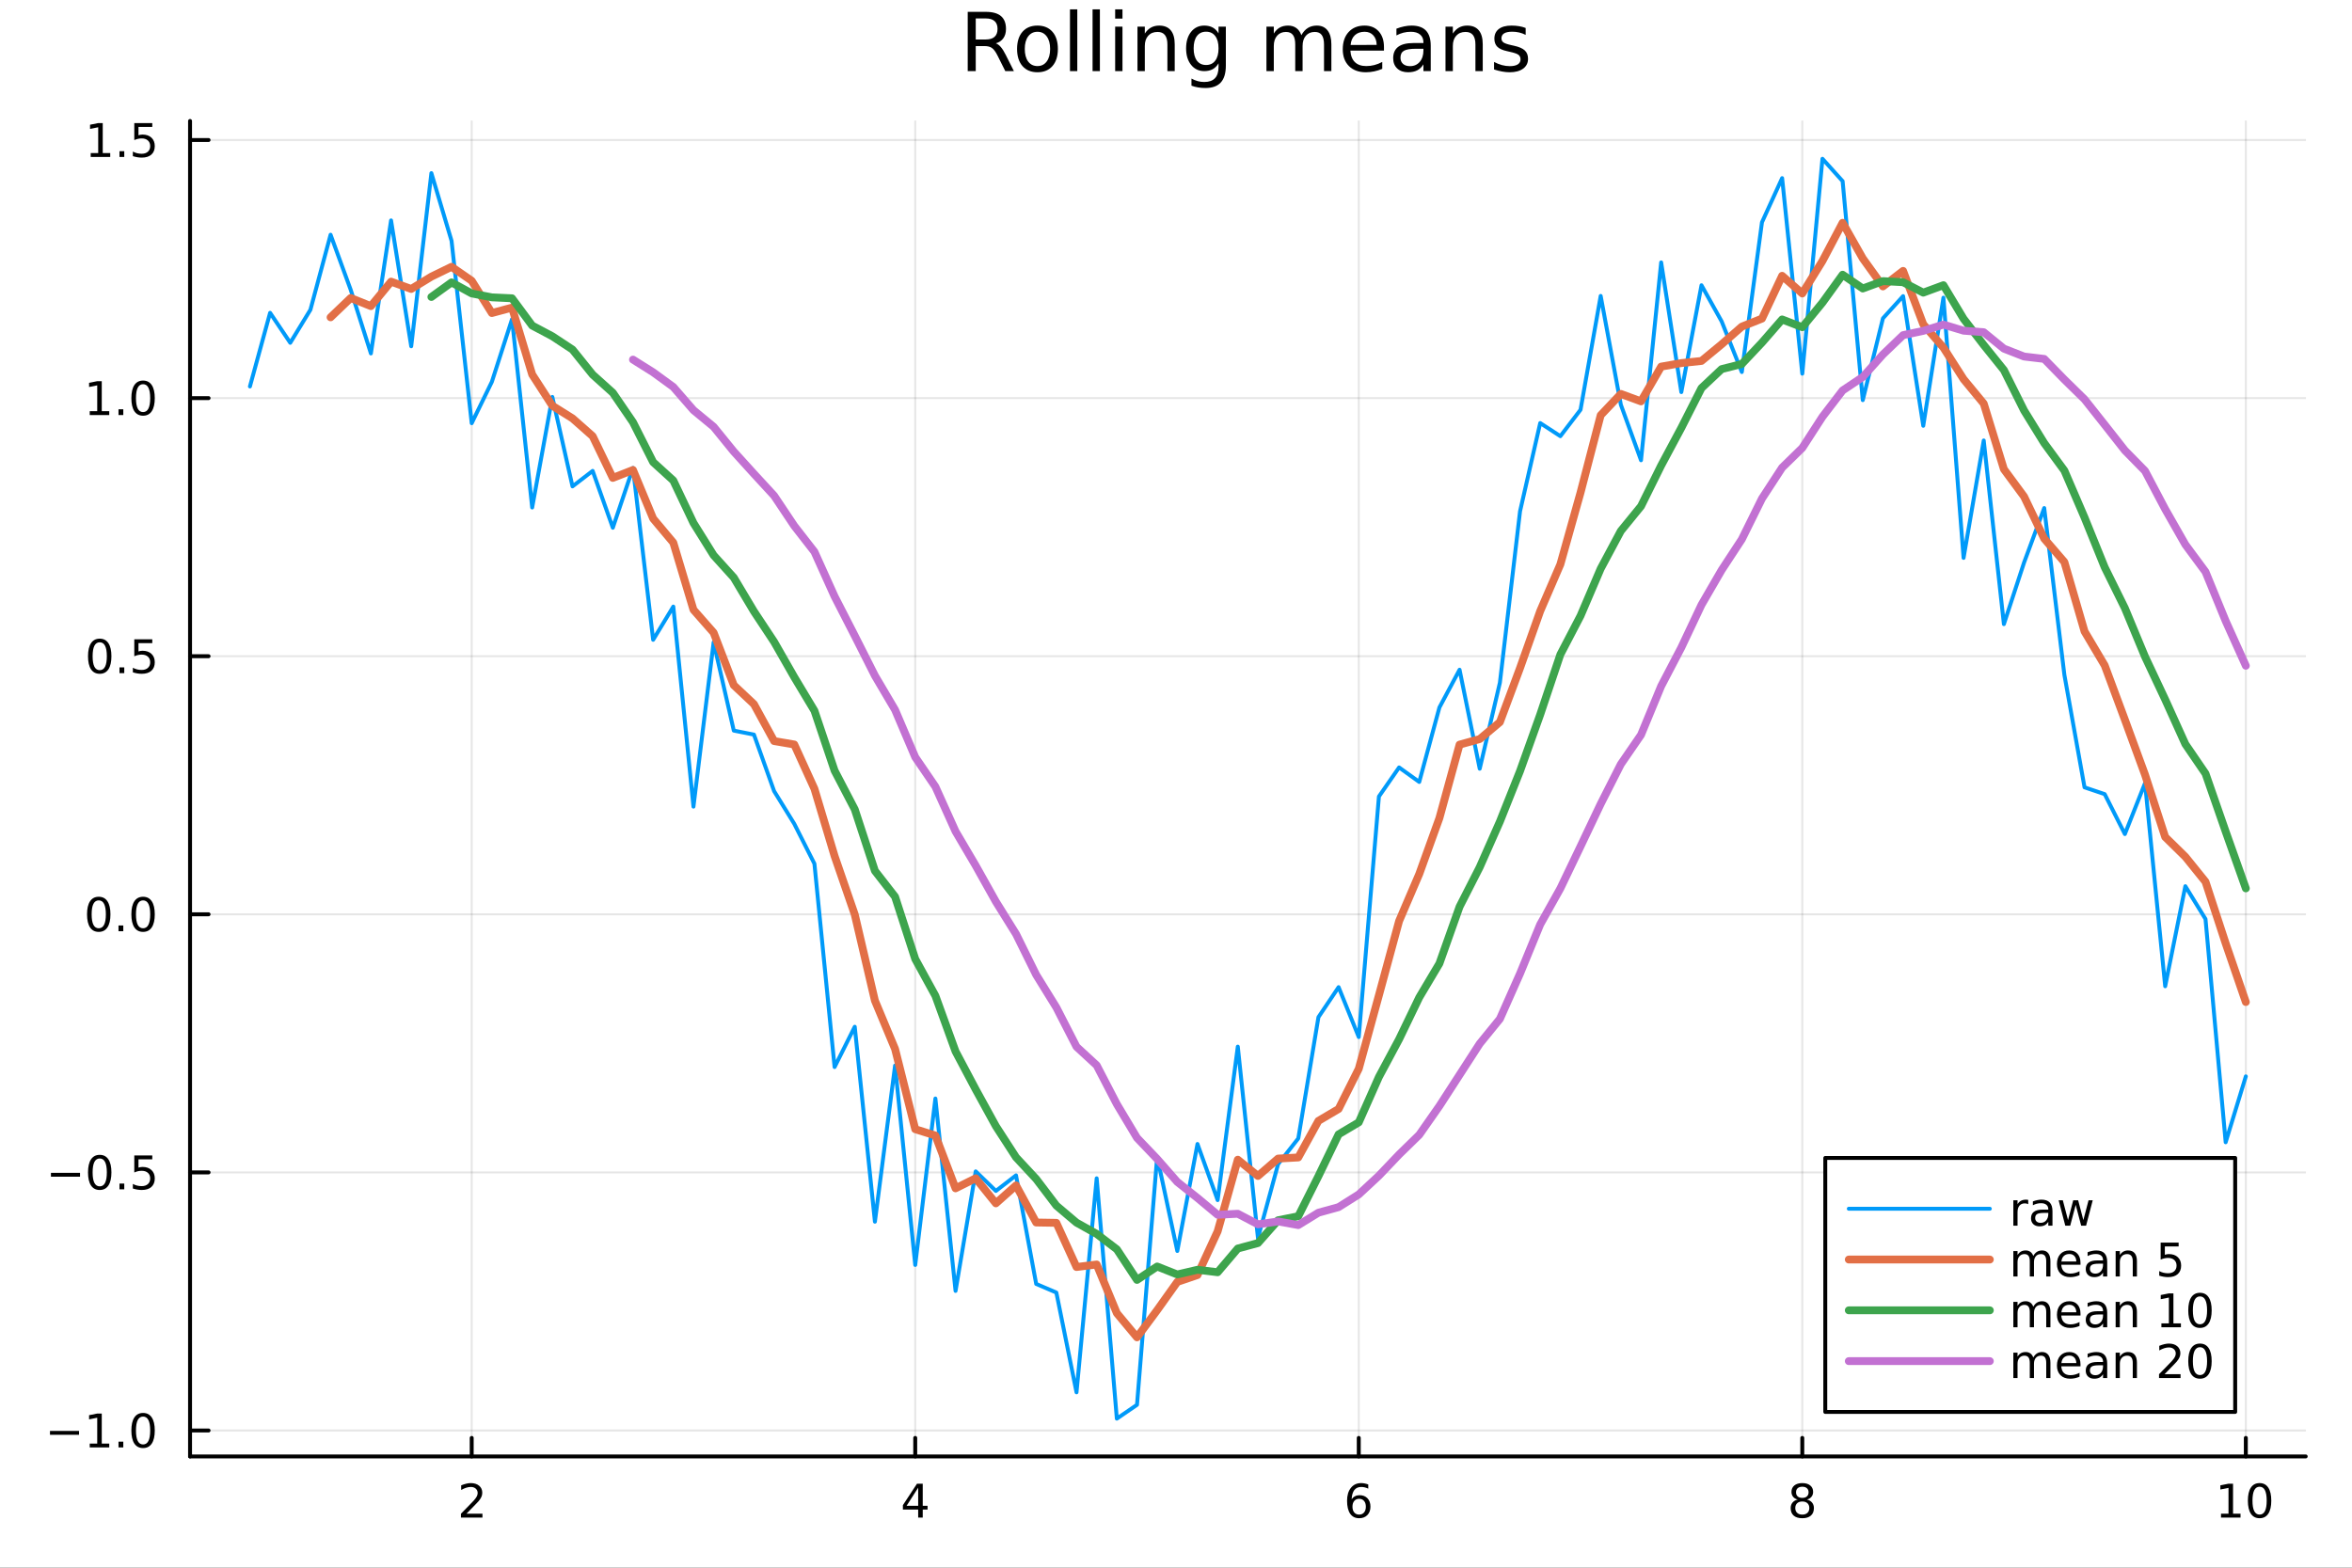 <?xml version="1.0" encoding="utf-8"?>
<svg xmlns="http://www.w3.org/2000/svg" xmlns:xlink="http://www.w3.org/1999/xlink" width="600" height="400" viewBox="0 0 2400 1600">
<rect x="0" y="0" width="2400" height="1600" fill="#333333" stroke="none"/>
<defs>
  <clipPath id="clip400">
    <rect x="0" y="0" width="2400" height="1600"/>
  </clipPath>
</defs>
<path clip-path="url(#clip400)" d="M0 1600 L2400 1600 L2400 0 L0 0  Z" fill="#ffffff" fill-rule="evenodd" fill-opacity="1"/>
<defs>
  <clipPath id="clip401">
    <rect x="480" y="0" width="1681" height="1600"/>
  </clipPath>
</defs>
<path clip-path="url(#clip400)" d="M193.936 1486.45 L2352.76 1486.45 L2352.76 123.472 L193.936 123.472  Z" fill="#ffffff" fill-rule="evenodd" fill-opacity="1"/>
<defs>
  <clipPath id="clip402">
    <rect x="193" y="123" width="2160" height="1364"/>
  </clipPath>
</defs>
<polyline clip-path="url(#clip402)" style="stroke:#000000; stroke-linecap:round; stroke-linejoin:round; stroke-width:2; stroke-opacity:0.1; fill:none" points="481.326,1486.45 481.326,123.472 "/>
<polyline clip-path="url(#clip402)" style="stroke:#000000; stroke-linecap:round; stroke-linejoin:round; stroke-width:2; stroke-opacity:0.1; fill:none" points="933.909,1486.45 933.909,123.472 "/>
<polyline clip-path="url(#clip402)" style="stroke:#000000; stroke-linecap:round; stroke-linejoin:round; stroke-width:2; stroke-opacity:0.1; fill:none" points="1386.49,1486.45 1386.49,123.472 "/>
<polyline clip-path="url(#clip402)" style="stroke:#000000; stroke-linecap:round; stroke-linejoin:round; stroke-width:2; stroke-opacity:0.1; fill:none" points="1839.07,1486.45 1839.07,123.472 "/>
<polyline clip-path="url(#clip402)" style="stroke:#000000; stroke-linecap:round; stroke-linejoin:round; stroke-width:2; stroke-opacity:0.1; fill:none" points="2291.66,1486.45 2291.66,123.472 "/>
<polyline clip-path="url(#clip400)" style="stroke:#000000; stroke-linecap:round; stroke-linejoin:round; stroke-width:4; stroke-opacity:1; fill:none" points="193.936,1486.45 2352.76,1486.45 "/>
<polyline clip-path="url(#clip400)" style="stroke:#000000; stroke-linecap:round; stroke-linejoin:round; stroke-width:4; stroke-opacity:1; fill:none" points="481.326,1486.45 481.326,1467.55 "/>
<polyline clip-path="url(#clip400)" style="stroke:#000000; stroke-linecap:round; stroke-linejoin:round; stroke-width:4; stroke-opacity:1; fill:none" points="933.909,1486.45 933.909,1467.55 "/>
<polyline clip-path="url(#clip400)" style="stroke:#000000; stroke-linecap:round; stroke-linejoin:round; stroke-width:4; stroke-opacity:1; fill:none" points="1386.49,1486.45 1386.49,1467.55 "/>
<polyline clip-path="url(#clip400)" style="stroke:#000000; stroke-linecap:round; stroke-linejoin:round; stroke-width:4; stroke-opacity:1; fill:none" points="1839.07,1486.45 1839.07,1467.55 "/>
<polyline clip-path="url(#clip400)" style="stroke:#000000; stroke-linecap:round; stroke-linejoin:round; stroke-width:4; stroke-opacity:1; fill:none" points="2291.66,1486.45 2291.66,1467.55 "/>
<path clip-path="url(#clip400)" d="M475.979 1544.91 L492.298 1544.91 L492.298 1548.85 L470.354 1548.85 L470.354 1544.91 Q473.016 1542.16 477.599 1537.53 Q482.206 1532.88 483.386 1531.53 Q485.632 1529.01 486.511 1527.27 Q487.414 1525.51 487.414 1523.82 Q487.414 1521.07 485.47 1519.33 Q483.548 1517.6 480.446 1517.6 Q478.247 1517.6 475.794 1518.36 Q473.363 1519.13 470.585 1520.68 L470.585 1515.95 Q473.409 1514.82 475.863 1514.24 Q478.317 1513.66 480.354 1513.66 Q485.724 1513.66 488.919 1516.35 Q492.113 1519.03 492.113 1523.52 Q492.113 1525.65 491.303 1527.57 Q490.516 1529.47 488.409 1532.07 Q487.831 1532.74 484.729 1535.95 Q481.627 1539.15 475.979 1544.91 Z" fill="#000000" fill-rule="nonzero" fill-opacity="1" /><path clip-path="url(#clip400)" d="M936.918 1518.36 L925.113 1536.81 L936.918 1536.81 L936.918 1518.36 M935.691 1514.29 L941.571 1514.29 L941.571 1536.81 L946.501 1536.81 L946.501 1540.7 L941.571 1540.7 L941.571 1548.85 L936.918 1548.85 L936.918 1540.7 L921.316 1540.7 L921.316 1536.19 L935.691 1514.29 Z" fill="#000000" fill-rule="nonzero" fill-opacity="1" /><path clip-path="url(#clip400)" d="M1386.9 1529.7 Q1383.75 1529.7 1381.9 1531.86 Q1380.07 1534.01 1380.07 1537.76 Q1380.07 1541.49 1381.9 1543.66 Q1383.75 1545.82 1386.9 1545.82 Q1390.04 1545.82 1391.87 1543.66 Q1393.73 1541.49 1393.73 1537.76 Q1393.73 1534.01 1391.87 1531.86 Q1390.04 1529.7 1386.9 1529.7 M1396.18 1515.05 L1396.18 1519.31 Q1394.42 1518.48 1392.61 1518.04 Q1390.83 1517.6 1389.07 1517.6 Q1384.44 1517.6 1381.99 1520.72 Q1379.56 1523.85 1379.21 1530.17 Q1380.58 1528.15 1382.64 1527.09 Q1384.7 1526 1387.17 1526 Q1392.38 1526 1395.39 1529.17 Q1398.42 1532.32 1398.42 1537.76 Q1398.42 1543.08 1395.28 1546.3 Q1392.13 1549.52 1386.9 1549.52 Q1380.9 1549.52 1377.73 1544.94 Q1374.56 1540.33 1374.56 1531.6 Q1374.56 1523.41 1378.45 1518.55 Q1382.34 1513.66 1388.89 1513.66 Q1390.65 1513.66 1392.43 1514.01 Q1394.23 1514.36 1396.18 1515.05 Z" fill="#000000" fill-rule="nonzero" fill-opacity="1" /><path clip-path="url(#clip400)" d="M1839.07 1532.44 Q1835.74 1532.44 1833.82 1534.22 Q1831.92 1536 1831.92 1539.13 Q1831.92 1542.25 1833.82 1544.03 Q1835.74 1545.82 1839.07 1545.82 Q1842.41 1545.82 1844.33 1544.03 Q1846.25 1542.23 1846.25 1539.13 Q1846.25 1536 1844.33 1534.22 Q1842.43 1532.44 1839.07 1532.44 M1834.4 1530.45 Q1831.39 1529.7 1829.7 1527.64 Q1828.03 1525.58 1828.03 1522.62 Q1828.03 1518.48 1830.97 1516.07 Q1833.94 1513.66 1839.07 1513.66 Q1844.24 1513.66 1847.18 1516.07 Q1850.12 1518.48 1850.12 1522.62 Q1850.12 1525.58 1848.43 1527.64 Q1846.76 1529.7 1843.77 1530.45 Q1847.15 1531.23 1849.03 1533.52 Q1850.93 1535.82 1850.93 1539.13 Q1850.93 1544.15 1847.85 1546.83 Q1844.79 1549.52 1839.07 1549.52 Q1833.36 1549.52 1830.28 1546.83 Q1827.22 1544.15 1827.22 1539.13 Q1827.22 1535.82 1829.12 1533.52 Q1831.02 1531.23 1834.4 1530.45 M1832.69 1523.06 Q1832.69 1525.75 1834.35 1527.25 Q1836.04 1528.76 1839.07 1528.76 Q1842.08 1528.76 1843.77 1527.25 Q1845.49 1525.75 1845.49 1523.06 Q1845.49 1520.38 1843.77 1518.87 Q1842.08 1517.37 1839.07 1517.37 Q1836.04 1517.37 1834.35 1518.87 Q1832.69 1520.38 1832.69 1523.06 Z" fill="#000000" fill-rule="nonzero" fill-opacity="1" /><path clip-path="url(#clip400)" d="M2266.34 1544.91 L2273.98 1544.91 L2273.98 1518.55 L2265.67 1520.21 L2265.67 1515.95 L2273.94 1514.29 L2278.61 1514.29 L2278.61 1544.91 L2286.25 1544.91 L2286.25 1548.85 L2266.34 1548.85 L2266.34 1544.91 Z" fill="#000000" fill-rule="nonzero" fill-opacity="1" /><path clip-path="url(#clip400)" d="M2305.7 1517.37 Q2302.09 1517.37 2300.26 1520.93 Q2298.45 1524.47 2298.45 1531.6 Q2298.45 1538.71 2300.26 1542.27 Q2302.09 1545.82 2305.7 1545.82 Q2309.33 1545.82 2311.14 1542.27 Q2312.96 1538.71 2312.96 1531.6 Q2312.96 1524.47 2311.14 1520.93 Q2309.33 1517.37 2305.7 1517.37 M2305.7 1513.66 Q2311.51 1513.66 2314.56 1518.27 Q2317.64 1522.85 2317.64 1531.6 Q2317.64 1540.33 2314.56 1544.94 Q2311.51 1549.52 2305.7 1549.52 Q2299.89 1549.52 2296.81 1544.94 Q2293.75 1540.33 2293.75 1531.6 Q2293.75 1522.85 2296.81 1518.27 Q2299.89 1513.66 2305.7 1513.66 Z" fill="#000000" fill-rule="nonzero" fill-opacity="1" /><polyline clip-path="url(#clip402)" style="stroke:#000000; stroke-linecap:round; stroke-linejoin:round; stroke-width:2; stroke-opacity:0.1; fill:none" points="193.936,1459.97 2352.76,1459.97 "/>
<polyline clip-path="url(#clip402)" style="stroke:#000000; stroke-linecap:round; stroke-linejoin:round; stroke-width:2; stroke-opacity:0.1; fill:none" points="193.936,1196.56 2352.76,1196.56 "/>
<polyline clip-path="url(#clip402)" style="stroke:#000000; stroke-linecap:round; stroke-linejoin:round; stroke-width:2; stroke-opacity:0.1; fill:none" points="193.936,933.147 2352.76,933.147 "/>
<polyline clip-path="url(#clip402)" style="stroke:#000000; stroke-linecap:round; stroke-linejoin:round; stroke-width:2; stroke-opacity:0.1; fill:none" points="193.936,669.735 2352.76,669.735 "/>
<polyline clip-path="url(#clip402)" style="stroke:#000000; stroke-linecap:round; stroke-linejoin:round; stroke-width:2; stroke-opacity:0.1; fill:none" points="193.936,406.322 2352.76,406.322 "/>
<polyline clip-path="url(#clip402)" style="stroke:#000000; stroke-linecap:round; stroke-linejoin:round; stroke-width:2; stroke-opacity:0.1; fill:none" points="193.936,142.909 2352.76,142.909 "/>
<polyline clip-path="url(#clip400)" style="stroke:#000000; stroke-linecap:round; stroke-linejoin:round; stroke-width:4; stroke-opacity:1; fill:none" points="193.936,1486.45 193.936,123.472 "/>
<polyline clip-path="url(#clip400)" style="stroke:#000000; stroke-linecap:round; stroke-linejoin:round; stroke-width:4; stroke-opacity:1; fill:none" points="193.936,1459.97 212.834,1459.97 "/>
<polyline clip-path="url(#clip400)" style="stroke:#000000; stroke-linecap:round; stroke-linejoin:round; stroke-width:4; stroke-opacity:1; fill:none" points="193.936,1196.56 212.834,1196.56 "/>
<polyline clip-path="url(#clip400)" style="stroke:#000000; stroke-linecap:round; stroke-linejoin:round; stroke-width:4; stroke-opacity:1; fill:none" points="193.936,933.147 212.834,933.147 "/>
<polyline clip-path="url(#clip400)" style="stroke:#000000; stroke-linecap:round; stroke-linejoin:round; stroke-width:4; stroke-opacity:1; fill:none" points="193.936,669.735 212.834,669.735 "/>
<polyline clip-path="url(#clip400)" style="stroke:#000000; stroke-linecap:round; stroke-linejoin:round; stroke-width:4; stroke-opacity:1; fill:none" points="193.936,406.322 212.834,406.322 "/>
<polyline clip-path="url(#clip400)" style="stroke:#000000; stroke-linecap:round; stroke-linejoin:round; stroke-width:4; stroke-opacity:1; fill:none" points="193.936,142.909 212.834,142.909 "/>
<path clip-path="url(#clip400)" d="M50.992 1460.42 L80.668 1460.42 L80.668 1464.36 L50.992 1464.36 L50.992 1460.42 Z" fill="#000000" fill-rule="nonzero" fill-opacity="1" /><path clip-path="url(#clip400)" d="M91.571 1473.32 L99.21 1473.32 L99.21 1446.95 L90.899 1448.62 L90.899 1444.36 L99.163 1442.69 L103.839 1442.69 L103.839 1473.32 L111.478 1473.32 L111.478 1477.25 L91.571 1477.25 L91.571 1473.32 Z" fill="#000000" fill-rule="nonzero" fill-opacity="1" /><path clip-path="url(#clip400)" d="M120.922 1471.37 L125.807 1471.37 L125.807 1477.25 L120.922 1477.25 L120.922 1471.37 Z" fill="#000000" fill-rule="nonzero" fill-opacity="1" /><path clip-path="url(#clip400)" d="M145.992 1445.77 Q142.381 1445.77 140.552 1449.34 Q138.746 1452.88 138.746 1460.01 Q138.746 1467.11 140.552 1470.68 Q142.381 1474.22 145.992 1474.22 Q149.626 1474.22 151.431 1470.68 Q153.26 1467.11 153.26 1460.01 Q153.26 1452.88 151.431 1449.34 Q149.626 1445.77 145.992 1445.77 M145.992 1442.07 Q151.802 1442.07 154.857 1446.67 Q157.936 1451.26 157.936 1460.01 Q157.936 1468.73 154.857 1473.34 Q151.802 1477.92 145.992 1477.92 Q140.181 1477.92 137.103 1473.34 Q134.047 1468.73 134.047 1460.01 Q134.047 1451.26 137.103 1446.67 Q140.181 1442.07 145.992 1442.07 Z" fill="#000000" fill-rule="nonzero" fill-opacity="1" /><path clip-path="url(#clip400)" d="M51.987 1197.01 L81.663 1197.01 L81.663 1200.95 L51.987 1200.95 L51.987 1197.01 Z" fill="#000000" fill-rule="nonzero" fill-opacity="1" /><path clip-path="url(#clip400)" d="M101.756 1182.36 Q98.145 1182.36 96.316 1185.92 Q94.51 1189.47 94.51 1196.59 Q94.51 1203.7 96.316 1207.27 Q98.145 1210.81 101.756 1210.81 Q105.39 1210.81 107.196 1207.27 Q109.024 1203.7 109.024 1196.59 Q109.024 1189.47 107.196 1185.92 Q105.39 1182.36 101.756 1182.36 M101.756 1178.66 Q107.566 1178.66 110.621 1183.26 Q113.7 1187.84 113.7 1196.59 Q113.7 1205.32 110.621 1209.93 Q107.566 1214.51 101.756 1214.51 Q95.946 1214.51 92.867 1209.93 Q89.811 1205.32 89.811 1196.59 Q89.811 1187.84 92.867 1183.26 Q95.946 1178.66 101.756 1178.66 Z" fill="#000000" fill-rule="nonzero" fill-opacity="1" /><path clip-path="url(#clip400)" d="M121.918 1207.96 L126.802 1207.96 L126.802 1213.84 L121.918 1213.84 L121.918 1207.96 Z" fill="#000000" fill-rule="nonzero" fill-opacity="1" /><path clip-path="url(#clip400)" d="M137.033 1179.28 L155.39 1179.28 L155.39 1183.22 L141.316 1183.22 L141.316 1191.69 Q142.334 1191.34 143.353 1191.18 Q144.371 1190.99 145.39 1190.99 Q151.177 1190.99 154.556 1194.16 Q157.936 1197.34 157.936 1202.75 Q157.936 1208.33 154.464 1211.43 Q150.992 1214.51 144.672 1214.51 Q142.496 1214.51 140.228 1214.14 Q137.982 1213.77 135.575 1213.03 L135.575 1208.33 Q137.658 1209.47 139.881 1210.02 Q142.103 1210.58 144.58 1210.58 Q148.584 1210.58 150.922 1208.47 Q153.26 1206.36 153.26 1202.75 Q153.26 1199.14 150.922 1197.03 Q148.584 1194.93 144.58 1194.93 Q142.705 1194.93 140.83 1195.34 Q138.978 1195.76 137.033 1196.64 L137.033 1179.28 Z" fill="#000000" fill-rule="nonzero" fill-opacity="1" /><path clip-path="url(#clip400)" d="M100.76 918.946 Q97.149 918.946 95.321 922.511 Q93.515 926.052 93.515 933.182 Q93.515 940.288 95.321 943.853 Q97.149 947.395 100.76 947.395 Q104.395 947.395 106.2 943.853 Q108.029 940.288 108.029 933.182 Q108.029 926.052 106.2 922.511 Q104.395 918.946 100.76 918.946 M100.76 915.242 Q106.571 915.242 109.626 919.849 Q112.705 924.432 112.705 933.182 Q112.705 941.909 109.626 946.515 Q106.571 951.099 100.76 951.099 Q94.95 951.099 91.871 946.515 Q88.816 941.909 88.816 933.182 Q88.816 924.432 91.871 919.849 Q94.95 915.242 100.76 915.242 Z" fill="#000000" fill-rule="nonzero" fill-opacity="1" /><path clip-path="url(#clip400)" d="M120.922 944.548 L125.807 944.548 L125.807 950.427 L120.922 950.427 L120.922 944.548 Z" fill="#000000" fill-rule="nonzero" fill-opacity="1" /><path clip-path="url(#clip400)" d="M145.992 918.946 Q142.381 918.946 140.552 922.511 Q138.746 926.052 138.746 933.182 Q138.746 940.288 140.552 943.853 Q142.381 947.395 145.992 947.395 Q149.626 947.395 151.431 943.853 Q153.26 940.288 153.26 933.182 Q153.26 926.052 151.431 922.511 Q149.626 918.946 145.992 918.946 M145.992 915.242 Q151.802 915.242 154.857 919.849 Q157.936 924.432 157.936 933.182 Q157.936 941.909 154.857 946.515 Q151.802 951.099 145.992 951.099 Q140.181 951.099 137.103 946.515 Q134.047 941.909 134.047 933.182 Q134.047 924.432 137.103 919.849 Q140.181 915.242 145.992 915.242 Z" fill="#000000" fill-rule="nonzero" fill-opacity="1" /><path clip-path="url(#clip400)" d="M101.756 655.533 Q98.145 655.533 96.316 659.098 Q94.51 662.64 94.51 669.769 Q94.51 676.876 96.316 680.441 Q98.145 683.982 101.756 683.982 Q105.39 683.982 107.196 680.441 Q109.024 676.876 109.024 669.769 Q109.024 662.64 107.196 659.098 Q105.39 655.533 101.756 655.533 M101.756 651.83 Q107.566 651.83 110.621 656.436 Q113.7 661.019 113.7 669.769 Q113.7 678.496 110.621 683.103 Q107.566 687.686 101.756 687.686 Q95.946 687.686 92.867 683.103 Q89.811 678.496 89.811 669.769 Q89.811 661.019 92.867 656.436 Q95.946 651.83 101.756 651.83 Z" fill="#000000" fill-rule="nonzero" fill-opacity="1" /><path clip-path="url(#clip400)" d="M121.918 681.135 L126.802 681.135 L126.802 687.015 L121.918 687.015 L121.918 681.135 Z" fill="#000000" fill-rule="nonzero" fill-opacity="1" /><path clip-path="url(#clip400)" d="M137.033 652.455 L155.39 652.455 L155.39 656.39 L141.316 656.39 L141.316 664.862 Q142.334 664.515 143.353 664.353 Q144.371 664.168 145.39 664.168 Q151.177 664.168 154.556 667.339 Q157.936 670.51 157.936 675.927 Q157.936 681.505 154.464 684.607 Q150.992 687.686 144.672 687.686 Q142.496 687.686 140.228 687.316 Q137.982 686.945 135.575 686.204 L135.575 681.505 Q137.658 682.64 139.881 683.195 Q142.103 683.751 144.58 683.751 Q148.584 683.751 150.922 681.644 Q153.26 679.538 153.26 675.927 Q153.26 672.316 150.922 670.209 Q148.584 668.103 144.58 668.103 Q142.705 668.103 140.83 668.519 Q138.978 668.936 137.033 669.816 L137.033 652.455 Z" fill="#000000" fill-rule="nonzero" fill-opacity="1" /><path clip-path="url(#clip400)" d="M91.571 419.667 L99.21 419.667 L99.21 393.301 L90.899 394.968 L90.899 390.709 L99.163 389.042 L103.839 389.042 L103.839 419.667 L111.478 419.667 L111.478 423.602 L91.571 423.602 L91.571 419.667 Z" fill="#000000" fill-rule="nonzero" fill-opacity="1" /><path clip-path="url(#clip400)" d="M120.922 417.722 L125.807 417.722 L125.807 423.602 L120.922 423.602 L120.922 417.722 Z" fill="#000000" fill-rule="nonzero" fill-opacity="1" /><path clip-path="url(#clip400)" d="M145.992 392.121 Q142.381 392.121 140.552 395.685 Q138.746 399.227 138.746 406.357 Q138.746 413.463 140.552 417.028 Q142.381 420.569 145.992 420.569 Q149.626 420.569 151.431 417.028 Q153.26 413.463 153.26 406.357 Q153.26 399.227 151.431 395.685 Q149.626 392.121 145.992 392.121 M145.992 388.417 Q151.802 388.417 154.857 393.023 Q157.936 397.607 157.936 406.357 Q157.936 415.083 154.857 419.69 Q151.802 424.273 145.992 424.273 Q140.181 424.273 137.103 419.69 Q134.047 415.083 134.047 406.357 Q134.047 397.607 137.103 393.023 Q140.181 388.417 145.992 388.417 Z" fill="#000000" fill-rule="nonzero" fill-opacity="1" /><path clip-path="url(#clip400)" d="M92.566 156.254 L100.205 156.254 L100.205 129.888 L91.895 131.555 L91.895 127.296 L100.159 125.629 L104.834 125.629 L104.834 156.254 L112.473 156.254 L112.473 160.189 L92.566 160.189 L92.566 156.254 Z" fill="#000000" fill-rule="nonzero" fill-opacity="1" /><path clip-path="url(#clip400)" d="M121.918 154.31 L126.802 154.31 L126.802 160.189 L121.918 160.189 L121.918 154.31 Z" fill="#000000" fill-rule="nonzero" fill-opacity="1" /><path clip-path="url(#clip400)" d="M137.033 125.629 L155.39 125.629 L155.39 129.564 L141.316 129.564 L141.316 138.037 Q142.334 137.689 143.353 137.527 Q144.371 137.342 145.39 137.342 Q151.177 137.342 154.556 140.513 Q157.936 143.685 157.936 149.101 Q157.936 154.68 154.464 157.782 Q150.992 160.86 144.672 160.86 Q142.496 160.86 140.228 160.49 Q137.982 160.12 135.575 159.379 L135.575 154.68 Q137.658 155.814 139.881 156.37 Q142.103 156.925 144.58 156.925 Q148.584 156.925 150.922 154.819 Q153.26 152.712 153.26 149.101 Q153.26 145.49 150.922 143.384 Q148.584 141.277 144.58 141.277 Q142.705 141.277 140.83 141.694 Q138.978 142.111 137.033 142.99 L137.033 125.629 Z" fill="#000000" fill-rule="nonzero" fill-opacity="1" /><path clip-path="url(#clip400)" d="M1016.15 44.22 Q1018.79 45.111 1021.26 48.028 Q1023.77 50.944 1026.28 56.048 L1034.59 72.576 L1025.8 72.576 L1018.06 57.061 Q1015.06 50.985 1012.22 49 Q1009.43 47.015 1004.57 47.015 L995.656 47.015 L995.656 72.576 L987.474 72.576 L987.474 12.096 L1005.95 12.096 Q1016.32 12.096 1021.42 16.43 Q1026.52 20.765 1026.52 29.515 Q1026.52 35.227 1023.85 38.994 Q1021.22 42.761 1016.15 44.22 M995.656 18.82 L995.656 40.29 L1005.95 40.29 Q1011.86 40.29 1014.86 37.576 Q1017.9 34.822 1017.9 29.515 Q1017.9 24.208 1014.86 21.535 Q1011.86 18.82 1005.95 18.82 L995.656 18.82 Z" fill="#000000" fill-rule="nonzero" fill-opacity="1" /><path clip-path="url(#clip400)" d="M1058.65 32.431 Q1052.65 32.431 1049.17 37.131 Q1045.69 41.789 1045.69 49.931 Q1045.69 58.074 1049.13 62.773 Q1052.61 67.431 1058.65 67.431 Q1064.6 67.431 1068.09 62.732 Q1071.57 58.033 1071.57 49.931 Q1071.57 41.87 1068.09 37.171 Q1064.6 32.431 1058.65 32.431 M1058.65 26.112 Q1068.37 26.112 1073.92 32.431 Q1079.47 38.751 1079.47 49.931 Q1079.47 61.071 1073.92 67.431 Q1068.37 73.751 1058.65 73.751 Q1048.89 73.751 1043.34 67.431 Q1037.83 61.071 1037.83 49.931 Q1037.83 38.751 1043.34 32.431 Q1048.89 26.112 1058.65 26.112 Z" fill="#000000" fill-rule="nonzero" fill-opacity="1" /><path clip-path="url(#clip400)" d="M1091.82 9.544 L1099.28 9.544 L1099.28 72.576 L1091.82 72.576 L1091.82 9.544 Z" fill="#000000" fill-rule="nonzero" fill-opacity="1" /><path clip-path="url(#clip400)" d="M1114.87 9.544 L1122.33 9.544 L1122.33 72.576 L1114.87 72.576 L1114.87 9.544 Z" fill="#000000" fill-rule="nonzero" fill-opacity="1" /><path clip-path="url(#clip400)" d="M1137.92 27.206 L1145.38 27.206 L1145.38 72.576 L1137.92 72.576 L1137.92 27.206 M1137.92 9.544 L1145.38 9.544 L1145.38 18.983 L1137.92 18.983 L1137.92 9.544 Z" fill="#000000" fill-rule="nonzero" fill-opacity="1" /><path clip-path="url(#clip400)" d="M1198.69 45.192 L1198.69 72.576 L1191.23 72.576 L1191.23 45.435 Q1191.23 38.994 1188.72 35.794 Q1186.21 32.594 1181.19 32.594 Q1175.15 32.594 1171.67 36.442 Q1168.18 40.29 1168.18 46.934 L1168.18 72.576 L1160.69 72.576 L1160.69 27.206 L1168.18 27.206 L1168.18 34.254 Q1170.86 30.163 1174.46 28.138 Q1178.11 26.112 1182.85 26.112 Q1190.67 26.112 1194.68 30.973 Q1198.69 35.794 1198.69 45.192 Z" fill="#000000" fill-rule="nonzero" fill-opacity="1" /><path clip-path="url(#clip400)" d="M1243.41 49.364 Q1243.41 41.263 1240.05 36.806 Q1236.73 32.35 1230.69 32.35 Q1224.69 32.35 1221.33 36.806 Q1218.01 41.263 1218.01 49.364 Q1218.01 57.426 1221.33 61.882 Q1224.69 66.338 1230.69 66.338 Q1236.73 66.338 1240.05 61.882 Q1243.41 57.426 1243.41 49.364 M1250.86 66.945 Q1250.86 78.531 1245.72 84.162 Q1240.57 89.833 1229.96 89.833 Q1226.03 89.833 1222.55 89.225 Q1219.06 88.658 1215.78 87.443 L1215.78 80.192 Q1219.06 81.974 1222.26 82.825 Q1225.46 83.675 1228.79 83.675 Q1236.12 83.675 1239.76 79.827 Q1243.41 76.019 1243.41 68.282 L1243.41 64.596 Q1241.1 68.606 1237.5 70.591 Q1233.89 72.576 1228.87 72.576 Q1220.52 72.576 1215.42 66.216 Q1210.31 59.856 1210.31 49.364 Q1210.31 38.832 1215.42 32.472 Q1220.52 26.112 1228.87 26.112 Q1233.89 26.112 1237.5 28.097 Q1241.1 30.082 1243.41 34.092 L1243.41 27.206 L1250.86 27.206 L1250.86 66.945 Z" fill="#000000" fill-rule="nonzero" fill-opacity="1" /><path clip-path="url(#clip400)" d="M1327.91 35.915 Q1330.71 30.892 1334.6 28.502 Q1338.48 26.112 1343.75 26.112 Q1350.84 26.112 1354.69 31.095 Q1358.54 36.037 1358.54 45.192 L1358.54 72.576 L1351.04 72.576 L1351.04 45.435 Q1351.04 38.913 1348.73 35.753 Q1346.42 32.594 1341.68 32.594 Q1335.89 32.594 1332.53 36.442 Q1329.17 40.29 1329.17 46.934 L1329.17 72.576 L1321.67 72.576 L1321.67 45.435 Q1321.67 38.873 1319.36 35.753 Q1317.06 32.594 1312.23 32.594 Q1306.52 32.594 1303.16 36.482 Q1299.8 40.331 1299.8 46.934 L1299.8 72.576 L1292.3 72.576 L1292.3 27.206 L1299.8 27.206 L1299.8 34.254 Q1302.35 30.082 1305.92 28.097 Q1309.48 26.112 1314.38 26.112 Q1319.32 26.112 1322.77 28.624 Q1326.25 31.135 1327.91 35.915 Z" fill="#000000" fill-rule="nonzero" fill-opacity="1" /><path clip-path="url(#clip400)" d="M1412.21 48.028 L1412.21 51.673 L1377.94 51.673 Q1378.43 59.37 1382.56 63.421 Q1386.73 67.431 1394.14 67.431 Q1398.44 67.431 1402.45 66.378 Q1406.5 65.325 1410.47 63.218 L1410.47 70.267 Q1406.46 71.968 1402.25 72.86 Q1398.03 73.751 1393.7 73.751 Q1382.84 73.751 1376.48 67.431 Q1370.16 61.112 1370.16 50.337 Q1370.16 39.197 1376.16 32.675 Q1382.19 26.112 1392.4 26.112 Q1401.56 26.112 1406.86 32.026 Q1412.21 37.9 1412.21 48.028 M1404.76 45.84 Q1404.68 39.723 1401.31 36.077 Q1397.99 32.431 1392.48 32.431 Q1386.24 32.431 1382.48 35.956 Q1378.75 39.48 1378.18 45.88 L1404.76 45.84 Z" fill="#000000" fill-rule="nonzero" fill-opacity="1" /><path clip-path="url(#clip400)" d="M1445.06 49.769 Q1436.03 49.769 1432.55 51.835 Q1429.06 53.901 1429.06 58.884 Q1429.06 62.854 1431.66 65.203 Q1434.29 67.512 1438.78 67.512 Q1444.98 67.512 1448.71 63.137 Q1452.48 58.722 1452.48 51.43 L1452.48 49.769 L1445.06 49.769 M1459.93 46.691 L1459.93 72.576 L1452.48 72.576 L1452.48 65.689 Q1449.92 69.821 1446.12 71.806 Q1442.31 73.751 1436.8 73.751 Q1429.83 73.751 1425.7 69.862 Q1421.61 65.933 1421.61 59.37 Q1421.61 51.714 1426.71 47.825 Q1431.86 43.936 1442.03 43.936 L1452.48 43.936 L1452.48 43.207 Q1452.48 38.062 1449.07 35.267 Q1445.71 32.431 1439.6 32.431 Q1435.71 32.431 1432.02 33.363 Q1428.33 34.295 1424.93 36.158 L1424.93 29.272 Q1429.02 27.692 1432.87 26.922 Q1436.72 26.112 1440.36 26.112 Q1450.21 26.112 1455.07 31.216 Q1459.93 36.32 1459.93 46.691 Z" fill="#000000" fill-rule="nonzero" fill-opacity="1" /><path clip-path="url(#clip400)" d="M1513 45.192 L1513 72.576 L1505.54 72.576 L1505.54 45.435 Q1505.54 38.994 1503.03 35.794 Q1500.52 32.594 1495.5 32.594 Q1489.46 32.594 1485.98 36.442 Q1482.49 40.29 1482.49 46.934 L1482.49 72.576 L1475 72.576 L1475 27.206 L1482.49 27.206 L1482.49 34.254 Q1485.17 30.163 1488.77 28.138 Q1492.42 26.112 1497.16 26.112 Q1504.98 26.112 1508.99 30.973 Q1513 35.794 1513 45.192 Z" fill="#000000" fill-rule="nonzero" fill-opacity="1" /><path clip-path="url(#clip400)" d="M1556.79 28.543 L1556.79 35.591 Q1553.63 33.971 1550.23 33.161 Q1546.82 32.35 1543.18 32.35 Q1537.63 32.35 1534.83 34.052 Q1532.08 35.753 1532.08 39.156 Q1532.08 41.749 1534.06 43.248 Q1536.05 44.706 1542.04 46.043 L1544.59 46.61 Q1552.53 48.311 1555.86 51.43 Q1559.22 54.509 1559.22 60.059 Q1559.22 66.378 1554.2 70.064 Q1549.21 73.751 1540.46 73.751 Q1536.82 73.751 1532.85 73.022 Q1528.92 72.333 1524.54 70.915 L1524.54 63.218 Q1528.67 65.365 1532.68 66.459 Q1536.7 67.512 1540.62 67.512 Q1545.89 67.512 1548.73 65.73 Q1551.56 63.907 1551.56 60.626 Q1551.56 57.588 1549.5 55.967 Q1547.47 54.347 1540.54 52.848 L1537.95 52.24 Q1531.02 50.782 1527.95 47.785 Q1524.87 44.746 1524.87 39.48 Q1524.87 33.08 1529.4 29.596 Q1533.94 26.112 1542.29 26.112 Q1546.42 26.112 1550.06 26.72 Q1553.71 27.327 1556.79 28.543 Z" fill="#000000" fill-rule="nonzero" fill-opacity="1" /><polyline clip-path="url(#clip402)" style="stroke:#009af9; stroke-linecap:round; stroke-linejoin:round; stroke-width:4; stroke-opacity:1; fill:none" points="255.035,394.426 275.607,319.28 296.179,349.873 316.751,316.136 337.322,239.569 357.894,295.854 378.466,360.731 399.038,224.948 419.61,353.422 440.182,176.714 460.754,245.741 481.326,431.918 501.898,389.676 522.47,325.751 543.042,517.973 563.614,405.122 584.186,496.412 604.758,480.599 625.33,538.629 645.902,477.643 666.474,652.993 687.046,619.1 707.617,823.262 728.189,655.533 748.761,745.666 769.333,749.742 789.905,807.428 810.477,840.794 831.049,881.528 851.621,1089.05 872.193,1047.91 892.765,1246.87 913.337,1087.51 933.909,1291.02 954.481,1121.17 975.053,1317.52 995.625,1195.52 1016.2,1215.49 1036.77,1199.59 1057.34,1310.4 1077.91,1319.2 1098.48,1421.01 1119.06,1202.61 1139.63,1447.87 1160.2,1433.77 1180.77,1180.65 1201.34,1276.77 1221.92,1167.57 1242.49,1224.85 1263.06,1068.2 1283.63,1263.54 1304.2,1188.07 1324.78,1161.89 1345.35,1038.11 1365.92,1007.5 1386.49,1058.42 1407.06,812.926 1427.64,783.261 1448.21,798.062 1468.78,722.059 1489.35,683.532 1509.92,784.558 1530.5,696.76 1551.07,521.783 1571.64,431.781 1592.21,445.159 1612.78,418.201 1633.35,302.025 1653.93,413.046 1674.5,469.746 1695.07,267.815 1715.64,400.177 1736.21,291.128 1756.79,328.012 1777.36,379.689 1797.93,226.865 1818.5,181.805 1839.07,381.358 1859.65,162.047 1880.22,184.888 1900.79,408.384 1921.36,324.902 1941.93,302.229 1962.51,434.55 1983.08,303.798 2003.65,569.385 2024.22,449.563 2044.79,637.003 2065.37,574.158 2085.94,518.522 2106.51,688.784 2127.08,803.578 2147.65,810.504 2168.23,851.254 2188.8,799.277 2209.37,1006.58 2229.94,904.465 2250.51,937.96 2271.09,1165.8 2291.66,1098.56 "/>
<polyline clip-path="url(#clip402)" style="stroke:#e26f46; stroke-linecap:round; stroke-linejoin:round; stroke-width:8; stroke-opacity:1; fill:none" points="337.322,323.857 357.894,304.142 378.466,312.433 399.038,287.448 419.61,294.905 440.182,282.334 460.754,272.311 481.326,286.549 501.898,319.494 522.47,313.96 543.042,382.212 563.614,414.088 584.186,426.987 604.758,445.172 625.33,487.747 645.902,479.681 666.474,529.255 687.046,553.793 707.617,622.326 728.189,645.706 748.761,699.311 769.333,718.661 789.905,756.326 810.477,759.833 831.049,805.032 851.621,873.707 872.193,933.342 892.765,1021.23 913.337,1070.57 933.909,1152.47 954.481,1158.9 975.053,1212.82 995.625,1202.55 1016.2,1228.14 1036.77,1209.86 1057.34,1247.7 1077.91,1248.04 1098.48,1293.14 1119.06,1290.56 1139.63,1340.22 1160.2,1364.89 1180.77,1337.18 1201.34,1308.33 1221.92,1301.33 1242.49,1256.72 1263.06,1183.61 1283.63,1200.19 1304.2,1182.45 1324.78,1181.31 1345.35,1143.96 1365.92,1131.82 1386.49,1090.8 1407.06,1015.77 1427.64,940.043 1448.21,892.034 1468.78,834.946 1489.35,759.968 1509.92,754.294 1530.5,736.994 1551.07,681.738 1571.64,623.683 1592.21,576.008 1612.78,502.737 1633.35,423.79 1653.93,402.042 1674.5,409.635 1695.07,374.166 1715.64,370.562 1736.21,368.382 1756.79,351.375 1777.36,333.364 1797.93,325.174 1818.5,281.5 1839.07,299.546 1859.65,266.353 1880.22,227.393 1900.79,263.697 1921.36,292.316 1941.93,276.49 1962.51,330.991 1983.08,354.773 2003.65,386.973 2024.22,411.905 2044.79,478.86 2065.37,506.781 2085.94,549.726 2106.51,573.606 2127.08,644.409 2147.65,679.109 2168.23,734.528 2188.8,790.679 2209.37,854.239 2229.94,874.417 2250.51,899.908 2271.09,962.817 2291.66,1022.67 "/>
<polyline clip-path="url(#clip402)" style="stroke:#3da44d; stroke-linecap:round; stroke-linejoin:round; stroke-width:8; stroke-opacity:1; fill:none" points="440.182,303.095 460.754,288.227 481.326,299.491 501.898,303.471 522.47,304.433 543.042,332.273 563.614,343.2 584.186,356.768 604.758,382.333 625.33,400.854 645.902,430.947 666.474,471.672 687.046,490.39 707.617,533.749 728.189,566.727 748.761,589.496 769.333,623.958 789.905,655.06 810.477,691.079 831.049,725.369 851.621,786.509 872.193,826.001 892.765,888.778 913.337,915.203 933.909,978.751 954.481,1016.3 975.053,1073.08 995.625,1111.89 1016.2,1149.36 1036.77,1181.16 1057.34,1203.3 1077.91,1230.43 1098.48,1247.84 1119.06,1259.35 1139.63,1275.04 1160.2,1306.3 1180.77,1292.61 1201.34,1300.74 1221.92,1295.94 1242.49,1298.47 1263.06,1274.25 1283.63,1268.69 1304.2,1245.39 1324.78,1241.32 1345.35,1200.34 1365.92,1157.72 1386.49,1145.49 1407.06,1099.11 1427.64,1060.68 1448.21,1018 1468.78,983.384 1489.35,925.383 1509.92,885.032 1530.5,838.519 1551.07,786.886 1571.64,729.314 1592.21,667.988 1612.78,628.516 1633.35,580.392 1653.93,541.89 1674.5,516.659 1695.07,475.087 1715.64,436.649 1736.21,396.086 1756.79,376.709 1777.36,371.5 1797.93,349.67 1818.5,326.031 1839.07,333.964 1859.65,308.864 1880.22,280.378 1900.79,294.435 1921.36,286.908 1941.93,288.018 1962.51,298.672 1983.08,291.083 2003.65,325.335 2024.22,352.11 2044.79,377.675 2065.37,418.886 2085.94,452.249 2106.51,480.289 2127.08,528.157 2147.65,578.985 2168.23,620.655 2188.8,670.203 2209.37,713.923 2229.94,759.413 2250.51,789.509 2271.09,848.673 2291.66,906.676 "/>
<polyline clip-path="url(#clip402)" style="stroke:#c271d2; stroke-linecap:round; stroke-linejoin:round; stroke-width:8; stroke-opacity:1; fill:none" points="645.902,367.021 666.474,379.949 687.046,394.94 707.617,418.61 728.189,435.58 748.761,460.884 769.333,483.579 789.905,505.914 810.477,536.706 831.049,563.111 851.621,608.728 872.193,648.836 892.765,689.584 913.337,724.476 933.909,772.739 954.481,802.899 975.053,848.518 995.625,883.474 1016.2,920.218 1036.77,953.266 1057.34,994.904 1077.91,1028.21 1098.48,1068.31 1119.06,1087.28 1139.63,1126.9 1160.2,1161.3 1180.77,1182.85 1201.34,1206.31 1221.92,1222.65 1242.49,1239.82 1263.06,1238.78 1283.63,1249.56 1304.2,1246.62 1324.78,1250.34 1345.35,1237.69 1365.92,1232.01 1386.49,1219.05 1407.06,1199.92 1427.64,1178.31 1448.21,1158.23 1468.78,1128.82 1489.35,1097.03 1509.92,1065.21 1530.5,1039.92 1551.07,993.614 1571.64,943.515 1592.21,906.74 1612.78,863.812 1633.35,820.535 1653.93,779.944 1674.5,750.021 1695.07,700.235 1715.64,660.841 1736.21,617.302 1756.79,581.798 1777.36,550.407 1797.93,508.829 1818.5,477.273 1839.07,457.178 1859.65,425.377 1880.22,398.519 1900.79,384.761 1921.36,361.778 1941.93,342.052 1962.51,337.69 1983.08,331.291 2003.65,337.502 2024.22,339.071 2044.79,355.819 2065.37,363.875 2085.94,366.314 2106.51,387.362 2127.08,407.532 2147.65,433.501 2168.23,459.663 2188.8,480.643 2209.37,519.629 2229.94,555.762 2250.51,583.592 2271.09,633.779 2291.66,679.463 "/>
<path clip-path="url(#clip400)" d="M1862.53 1441.02 L2280.8 1441.02 L2280.8 1181.82 L1862.53 1181.82  Z" fill="#ffffff" fill-rule="evenodd" fill-opacity="1"/>
<polyline clip-path="url(#clip400)" style="stroke:#000000; stroke-linecap:round; stroke-linejoin:round; stroke-width:4; stroke-opacity:1; fill:none" points="1862.53,1441.02 2280.8,1441.02 2280.8,1181.82 1862.53,1181.82 1862.53,1441.02 "/>
<polyline clip-path="url(#clip400)" style="stroke:#009af9; stroke-linecap:round; stroke-linejoin:round; stroke-width:4; stroke-opacity:1; fill:none" points="1886.52,1233.66 2030.44,1233.66 "/>
<path clip-path="url(#clip400)" d="M2069.61 1228.99 Q2068.89 1228.57 2068.04 1228.39 Q2067.2 1228.18 2066.18 1228.18 Q2062.57 1228.18 2060.63 1230.54 Q2058.71 1232.88 2058.71 1237.28 L2058.71 1250.94 L2054.43 1250.94 L2054.43 1225.01 L2058.71 1225.01 L2058.71 1229.04 Q2060.05 1226.68 2062.2 1225.54 Q2064.36 1224.38 2067.43 1224.38 Q2067.87 1224.38 2068.41 1224.45 Q2068.94 1224.5 2069.59 1224.62 L2069.61 1228.99 Z" fill="#000000" fill-rule="nonzero" fill-opacity="1" /><path clip-path="url(#clip400)" d="M2085.86 1237.9 Q2080.7 1237.9 2078.71 1239.08 Q2076.72 1240.26 2076.72 1243.11 Q2076.72 1245.38 2078.2 1246.72 Q2079.7 1248.04 2082.27 1248.04 Q2085.81 1248.04 2087.94 1245.54 Q2090.1 1243.02 2090.1 1238.85 L2090.1 1237.9 L2085.86 1237.9 M2094.36 1236.14 L2094.36 1250.94 L2090.1 1250.94 L2090.1 1247 Q2088.64 1249.36 2086.46 1250.5 Q2084.29 1251.61 2081.14 1251.61 Q2077.16 1251.61 2074.8 1249.38 Q2072.46 1247.14 2072.46 1243.39 Q2072.46 1239.01 2075.37 1236.79 Q2078.31 1234.57 2084.12 1234.57 L2090.1 1234.57 L2090.1 1234.15 Q2090.1 1231.21 2088.15 1229.62 Q2086.23 1228 2082.74 1228 Q2080.51 1228 2078.41 1228.53 Q2076.3 1229.06 2074.36 1230.13 L2074.36 1226.19 Q2076.69 1225.29 2078.89 1224.85 Q2081.09 1224.38 2083.18 1224.38 Q2088.8 1224.38 2091.58 1227.3 Q2094.36 1230.22 2094.36 1236.14 Z" fill="#000000" fill-rule="nonzero" fill-opacity="1" /><path clip-path="url(#clip400)" d="M2100.65 1225.01 L2104.91 1225.01 L2110.24 1245.24 L2115.54 1225.01 L2120.56 1225.01 L2125.88 1245.24 L2131.18 1225.01 L2135.44 1225.01 L2128.66 1250.94 L2123.64 1250.94 L2118.06 1229.69 L2112.46 1250.94 L2107.43 1250.94 L2100.65 1225.01 Z" fill="#000000" fill-rule="nonzero" fill-opacity="1" /><polyline clip-path="url(#clip400)" style="stroke:#e26f46; stroke-linecap:round; stroke-linejoin:round; stroke-width:8; stroke-opacity:1; fill:none" points="1886.52,1285.5 2030.44,1285.5 "/>
<path clip-path="url(#clip400)" d="M2074.77 1281.83 Q2076.37 1278.96 2078.59 1277.59 Q2080.81 1276.22 2083.82 1276.22 Q2087.87 1276.22 2090.07 1279.07 Q2092.27 1281.9 2092.27 1287.13 L2092.27 1302.78 L2087.99 1302.78 L2087.99 1287.27 Q2087.99 1283.54 2086.67 1281.73 Q2085.35 1279.93 2082.64 1279.93 Q2079.33 1279.93 2077.41 1282.13 Q2075.49 1284.33 2075.49 1288.12 L2075.49 1302.78 L2071.21 1302.78 L2071.21 1287.27 Q2071.21 1283.52 2069.89 1281.73 Q2068.57 1279.93 2065.81 1279.93 Q2062.55 1279.93 2060.63 1282.15 Q2058.71 1284.35 2058.71 1288.12 L2058.71 1302.78 L2054.43 1302.78 L2054.43 1276.85 L2058.71 1276.85 L2058.71 1280.88 Q2060.17 1278.49 2062.2 1277.36 Q2064.24 1276.22 2067.04 1276.22 Q2069.86 1276.22 2071.83 1277.66 Q2073.82 1279.09 2074.77 1281.83 Z" fill="#000000" fill-rule="nonzero" fill-opacity="1" /><path clip-path="url(#clip400)" d="M2122.94 1288.75 L2122.94 1290.83 L2103.36 1290.83 Q2103.64 1295.23 2106 1297.54 Q2108.38 1299.84 2112.62 1299.84 Q2115.07 1299.84 2117.36 1299.23 Q2119.68 1298.63 2121.95 1297.43 L2121.95 1301.46 Q2119.66 1302.43 2117.25 1302.94 Q2114.84 1303.45 2112.36 1303.45 Q2106.16 1303.45 2102.53 1299.84 Q2098.92 1296.22 2098.92 1290.07 Q2098.92 1283.7 2102.34 1279.97 Q2105.79 1276.22 2111.62 1276.22 Q2116.86 1276.22 2119.89 1279.6 Q2122.94 1282.96 2122.94 1288.75 M2118.68 1287.5 Q2118.64 1284 2116.72 1281.92 Q2114.82 1279.84 2111.67 1279.84 Q2108.11 1279.84 2105.95 1281.85 Q2103.82 1283.86 2103.5 1287.52 L2118.68 1287.5 Z" fill="#000000" fill-rule="nonzero" fill-opacity="1" /><path clip-path="url(#clip400)" d="M2141.72 1289.74 Q2136.55 1289.74 2134.56 1290.92 Q2132.57 1292.1 2132.57 1294.95 Q2132.57 1297.22 2134.05 1298.56 Q2135.56 1299.88 2138.13 1299.88 Q2141.67 1299.88 2143.8 1297.38 Q2145.95 1294.86 2145.95 1290.69 L2145.95 1289.74 L2141.72 1289.74 M2150.21 1287.98 L2150.21 1302.78 L2145.95 1302.78 L2145.95 1298.84 Q2144.49 1301.2 2142.32 1302.34 Q2140.14 1303.45 2136.99 1303.45 Q2133.01 1303.45 2130.65 1301.22 Q2128.31 1298.98 2128.31 1295.23 Q2128.31 1290.85 2131.23 1288.63 Q2134.17 1286.41 2139.98 1286.41 L2145.95 1286.41 L2145.95 1285.99 Q2145.95 1283.05 2144.01 1281.46 Q2142.09 1279.84 2138.59 1279.84 Q2136.37 1279.84 2134.26 1280.37 Q2132.16 1280.9 2130.21 1281.97 L2130.21 1278.03 Q2132.55 1277.13 2134.75 1276.69 Q2136.95 1276.22 2139.03 1276.22 Q2144.66 1276.22 2147.43 1279.14 Q2150.21 1282.06 2150.21 1287.98 Z" fill="#000000" fill-rule="nonzero" fill-opacity="1" /><path clip-path="url(#clip400)" d="M2180.54 1287.13 L2180.54 1302.78 L2176.28 1302.78 L2176.28 1287.27 Q2176.28 1283.59 2174.84 1281.76 Q2173.41 1279.93 2170.54 1279.93 Q2167.09 1279.93 2165.1 1282.13 Q2163.11 1284.33 2163.11 1288.12 L2163.11 1302.78 L2158.82 1302.78 L2158.82 1276.85 L2163.11 1276.85 L2163.11 1280.88 Q2164.63 1278.54 2166.69 1277.38 Q2168.78 1276.22 2171.48 1276.22 Q2175.95 1276.22 2178.24 1279 Q2180.54 1281.76 2180.54 1287.13 Z" fill="#000000" fill-rule="nonzero" fill-opacity="1" /><path clip-path="url(#clip400)" d="M2204.75 1268.22 L2223.1 1268.22 L2223.1 1272.15 L2209.03 1272.15 L2209.03 1280.62 Q2210.05 1280.28 2211.07 1280.11 Q2212.09 1279.93 2213.1 1279.93 Q2218.89 1279.93 2222.27 1283.1 Q2225.65 1286.27 2225.65 1291.69 Q2225.65 1297.27 2222.18 1300.37 Q2218.71 1303.45 2212.39 1303.45 Q2210.21 1303.45 2207.94 1303.08 Q2205.7 1302.71 2203.29 1301.97 L2203.29 1297.27 Q2205.37 1298.4 2207.6 1298.96 Q2209.82 1299.51 2212.29 1299.51 Q2216.3 1299.51 2218.64 1297.41 Q2220.98 1295.3 2220.98 1291.69 Q2220.98 1288.08 2218.64 1285.97 Q2216.3 1283.86 2212.29 1283.86 Q2210.42 1283.86 2208.54 1284.28 Q2206.69 1284.7 2204.75 1285.58 L2204.75 1268.22 Z" fill="#000000" fill-rule="nonzero" fill-opacity="1" /><polyline clip-path="url(#clip400)" style="stroke:#3da44d; stroke-linecap:round; stroke-linejoin:round; stroke-width:8; stroke-opacity:1; fill:none" points="1886.52,1337.34 2030.44,1337.34 "/>
<path clip-path="url(#clip400)" d="M2074.77 1333.67 Q2076.37 1330.8 2078.59 1329.43 Q2080.81 1328.06 2083.82 1328.06 Q2087.87 1328.06 2090.07 1330.91 Q2092.27 1333.74 2092.27 1338.97 L2092.27 1354.62 L2087.99 1354.62 L2087.99 1339.11 Q2087.99 1335.38 2086.67 1333.57 Q2085.35 1331.77 2082.64 1331.77 Q2079.33 1331.77 2077.41 1333.97 Q2075.49 1336.17 2075.49 1339.96 L2075.49 1354.62 L2071.21 1354.62 L2071.21 1339.11 Q2071.21 1335.36 2069.89 1333.57 Q2068.57 1331.77 2065.81 1331.77 Q2062.55 1331.77 2060.63 1333.99 Q2058.71 1336.19 2058.71 1339.96 L2058.71 1354.62 L2054.43 1354.62 L2054.43 1328.69 L2058.71 1328.69 L2058.71 1332.72 Q2060.17 1330.33 2062.2 1329.2 Q2064.24 1328.06 2067.04 1328.06 Q2069.86 1328.06 2071.83 1329.5 Q2073.82 1330.93 2074.77 1333.67 Z" fill="#000000" fill-rule="nonzero" fill-opacity="1" /><path clip-path="url(#clip400)" d="M2122.94 1340.59 L2122.94 1342.67 L2103.36 1342.67 Q2103.64 1347.07 2106 1349.38 Q2108.38 1351.68 2112.62 1351.68 Q2115.07 1351.68 2117.36 1351.07 Q2119.68 1350.47 2121.95 1349.27 L2121.95 1353.3 Q2119.66 1354.27 2117.25 1354.78 Q2114.84 1355.29 2112.36 1355.29 Q2106.16 1355.29 2102.53 1351.68 Q2098.92 1348.06 2098.92 1341.91 Q2098.92 1335.54 2102.34 1331.81 Q2105.79 1328.06 2111.62 1328.06 Q2116.86 1328.06 2119.89 1331.44 Q2122.94 1334.8 2122.94 1340.59 M2118.68 1339.34 Q2118.64 1335.84 2116.72 1333.76 Q2114.82 1331.68 2111.67 1331.68 Q2108.11 1331.68 2105.95 1333.69 Q2103.82 1335.7 2103.5 1339.36 L2118.68 1339.34 Z" fill="#000000" fill-rule="nonzero" fill-opacity="1" /><path clip-path="url(#clip400)" d="M2141.72 1341.58 Q2136.55 1341.58 2134.56 1342.76 Q2132.57 1343.94 2132.57 1346.79 Q2132.57 1349.06 2134.05 1350.4 Q2135.56 1351.72 2138.13 1351.72 Q2141.67 1351.72 2143.8 1349.22 Q2145.95 1346.7 2145.95 1342.53 L2145.95 1341.58 L2141.72 1341.58 M2150.21 1339.82 L2150.21 1354.62 L2145.95 1354.62 L2145.95 1350.68 Q2144.49 1353.04 2142.32 1354.18 Q2140.14 1355.29 2136.99 1355.29 Q2133.01 1355.29 2130.65 1353.06 Q2128.31 1350.82 2128.31 1347.07 Q2128.31 1342.69 2131.23 1340.47 Q2134.17 1338.25 2139.98 1338.25 L2145.95 1338.25 L2145.95 1337.83 Q2145.95 1334.89 2144.01 1333.3 Q2142.09 1331.68 2138.59 1331.68 Q2136.37 1331.68 2134.26 1332.21 Q2132.16 1332.74 2130.21 1333.81 L2130.21 1329.87 Q2132.55 1328.97 2134.75 1328.53 Q2136.95 1328.06 2139.03 1328.06 Q2144.66 1328.06 2147.43 1330.98 Q2150.21 1333.9 2150.21 1339.82 Z" fill="#000000" fill-rule="nonzero" fill-opacity="1" /><path clip-path="url(#clip400)" d="M2180.54 1338.97 L2180.54 1354.62 L2176.28 1354.62 L2176.28 1339.11 Q2176.28 1335.43 2174.84 1333.6 Q2173.41 1331.77 2170.54 1331.77 Q2167.09 1331.77 2165.1 1333.97 Q2163.11 1336.17 2163.11 1339.96 L2163.11 1354.62 L2158.82 1354.62 L2158.82 1328.69 L2163.11 1328.69 L2163.11 1332.72 Q2164.63 1330.38 2166.69 1329.22 Q2168.78 1328.06 2171.48 1328.06 Q2175.95 1328.06 2178.24 1330.84 Q2180.54 1333.6 2180.54 1338.97 Z" fill="#000000" fill-rule="nonzero" fill-opacity="1" /><path clip-path="url(#clip400)" d="M2205.51 1350.68 L2213.15 1350.68 L2213.15 1324.31 L2204.84 1325.98 L2204.84 1321.72 L2213.1 1320.06 L2217.78 1320.06 L2217.78 1350.68 L2225.42 1350.68 L2225.42 1354.62 L2205.51 1354.62 L2205.51 1350.68 Z" fill="#000000" fill-rule="nonzero" fill-opacity="1" /><path clip-path="url(#clip400)" d="M2244.86 1323.13 Q2241.25 1323.13 2239.42 1326.7 Q2237.62 1330.24 2237.62 1337.37 Q2237.62 1344.48 2239.42 1348.04 Q2241.25 1351.58 2244.86 1351.58 Q2248.5 1351.58 2250.3 1348.04 Q2252.13 1344.48 2252.13 1337.37 Q2252.13 1330.24 2250.3 1326.7 Q2248.5 1323.13 2244.86 1323.13 M2244.86 1319.43 Q2250.67 1319.43 2253.73 1324.04 Q2256.81 1328.62 2256.81 1337.37 Q2256.81 1346.1 2253.73 1350.7 Q2250.67 1355.29 2244.86 1355.29 Q2239.05 1355.29 2235.98 1350.7 Q2232.92 1346.1 2232.92 1337.37 Q2232.92 1328.62 2235.98 1324.04 Q2239.05 1319.43 2244.86 1319.43 Z" fill="#000000" fill-rule="nonzero" fill-opacity="1" /><polyline clip-path="url(#clip400)" style="stroke:#c271d2; stroke-linecap:round; stroke-linejoin:round; stroke-width:8; stroke-opacity:1; fill:none" points="1886.52,1389.18 2030.44,1389.18 "/>
<path clip-path="url(#clip400)" d="M2074.77 1385.51 Q2076.37 1382.64 2078.59 1381.27 Q2080.81 1379.9 2083.82 1379.9 Q2087.87 1379.9 2090.07 1382.75 Q2092.27 1385.58 2092.27 1390.81 L2092.27 1406.46 L2087.99 1406.46 L2087.99 1390.95 Q2087.99 1387.22 2086.67 1385.41 Q2085.35 1383.61 2082.64 1383.61 Q2079.33 1383.61 2077.41 1385.81 Q2075.49 1388.01 2075.49 1391.8 L2075.49 1406.46 L2071.21 1406.46 L2071.21 1390.95 Q2071.21 1387.2 2069.89 1385.41 Q2068.57 1383.61 2065.81 1383.61 Q2062.55 1383.61 2060.63 1385.83 Q2058.71 1388.03 2058.71 1391.8 L2058.71 1406.46 L2054.43 1406.46 L2054.43 1380.53 L2058.71 1380.53 L2058.71 1384.56 Q2060.17 1382.17 2062.2 1381.04 Q2064.24 1379.9 2067.04 1379.9 Q2069.86 1379.9 2071.83 1381.34 Q2073.82 1382.77 2074.77 1385.51 Z" fill="#000000" fill-rule="nonzero" fill-opacity="1" /><path clip-path="url(#clip400)" d="M2122.94 1392.43 L2122.94 1394.51 L2103.36 1394.51 Q2103.64 1398.91 2106 1401.22 Q2108.38 1403.52 2112.62 1403.52 Q2115.07 1403.52 2117.36 1402.91 Q2119.68 1402.31 2121.95 1401.11 L2121.95 1405.14 Q2119.66 1406.11 2117.25 1406.62 Q2114.84 1407.13 2112.36 1407.13 Q2106.16 1407.13 2102.53 1403.52 Q2098.92 1399.9 2098.92 1393.75 Q2098.92 1387.38 2102.34 1383.65 Q2105.79 1379.9 2111.62 1379.9 Q2116.86 1379.9 2119.89 1383.28 Q2122.94 1386.64 2122.94 1392.43 M2118.68 1391.18 Q2118.64 1387.68 2116.72 1385.6 Q2114.82 1383.52 2111.67 1383.52 Q2108.11 1383.52 2105.95 1385.53 Q2103.82 1387.54 2103.5 1391.2 L2118.68 1391.18 Z" fill="#000000" fill-rule="nonzero" fill-opacity="1" /><path clip-path="url(#clip400)" d="M2141.72 1393.42 Q2136.55 1393.42 2134.56 1394.6 Q2132.57 1395.78 2132.57 1398.63 Q2132.57 1400.9 2134.05 1402.24 Q2135.56 1403.56 2138.13 1403.56 Q2141.67 1403.56 2143.8 1401.06 Q2145.95 1398.54 2145.95 1394.37 L2145.95 1393.42 L2141.72 1393.42 M2150.21 1391.66 L2150.21 1406.46 L2145.95 1406.46 L2145.95 1402.52 Q2144.49 1404.88 2142.32 1406.02 Q2140.14 1407.13 2136.99 1407.13 Q2133.01 1407.13 2130.65 1404.9 Q2128.31 1402.66 2128.31 1398.91 Q2128.31 1394.53 2131.23 1392.31 Q2134.17 1390.09 2139.98 1390.09 L2145.95 1390.09 L2145.95 1389.67 Q2145.95 1386.73 2144.01 1385.14 Q2142.09 1383.52 2138.59 1383.52 Q2136.37 1383.52 2134.26 1384.05 Q2132.16 1384.58 2130.21 1385.65 L2130.21 1381.71 Q2132.55 1380.81 2134.75 1380.37 Q2136.95 1379.9 2139.03 1379.9 Q2144.66 1379.9 2147.43 1382.82 Q2150.21 1385.74 2150.21 1391.66 Z" fill="#000000" fill-rule="nonzero" fill-opacity="1" /><path clip-path="url(#clip400)" d="M2180.54 1390.81 L2180.54 1406.46 L2176.28 1406.46 L2176.28 1390.95 Q2176.28 1387.27 2174.84 1385.44 Q2173.41 1383.61 2170.54 1383.61 Q2167.09 1383.61 2165.1 1385.81 Q2163.11 1388.01 2163.11 1391.8 L2163.11 1406.46 L2158.82 1406.46 L2158.82 1380.53 L2163.11 1380.53 L2163.11 1384.56 Q2164.63 1382.22 2166.69 1381.06 Q2168.78 1379.9 2171.48 1379.9 Q2175.95 1379.9 2178.24 1382.68 Q2180.54 1385.44 2180.54 1390.81 Z" fill="#000000" fill-rule="nonzero" fill-opacity="1" /><path clip-path="url(#clip400)" d="M2208.73 1402.52 L2225.05 1402.52 L2225.05 1406.46 L2203.1 1406.46 L2203.1 1402.52 Q2205.77 1399.77 2210.35 1395.14 Q2214.96 1390.48 2216.14 1389.14 Q2218.38 1386.62 2219.26 1384.88 Q2220.17 1383.12 2220.17 1381.43 Q2220.17 1378.68 2218.22 1376.94 Q2216.3 1375.21 2213.2 1375.21 Q2211 1375.21 2208.54 1375.97 Q2206.11 1376.73 2203.34 1378.28 L2203.34 1373.56 Q2206.16 1372.43 2208.61 1371.85 Q2211.07 1371.27 2213.1 1371.27 Q2218.48 1371.27 2221.67 1373.96 Q2224.86 1376.64 2224.86 1381.13 Q2224.86 1383.26 2224.05 1385.18 Q2223.27 1387.08 2221.16 1389.67 Q2220.58 1390.34 2217.48 1393.56 Q2214.38 1396.76 2208.73 1402.52 Z" fill="#000000" fill-rule="nonzero" fill-opacity="1" /><path clip-path="url(#clip400)" d="M2244.86 1374.97 Q2241.25 1374.97 2239.42 1378.54 Q2237.62 1382.08 2237.62 1389.21 Q2237.62 1396.32 2239.42 1399.88 Q2241.25 1403.42 2244.86 1403.42 Q2248.5 1403.42 2250.3 1399.88 Q2252.13 1396.32 2252.13 1389.21 Q2252.13 1382.08 2250.3 1378.54 Q2248.5 1374.97 2244.86 1374.97 M2244.86 1371.27 Q2250.67 1371.27 2253.73 1375.88 Q2256.81 1380.46 2256.81 1389.21 Q2256.81 1397.94 2253.73 1402.54 Q2250.67 1407.13 2244.86 1407.13 Q2239.05 1407.13 2235.98 1402.54 Q2232.92 1397.94 2232.92 1389.21 Q2232.92 1380.46 2235.98 1375.88 Q2239.05 1371.27 2244.86 1371.27 Z" fill="#000000" fill-rule="nonzero" fill-opacity="1" /></svg>
